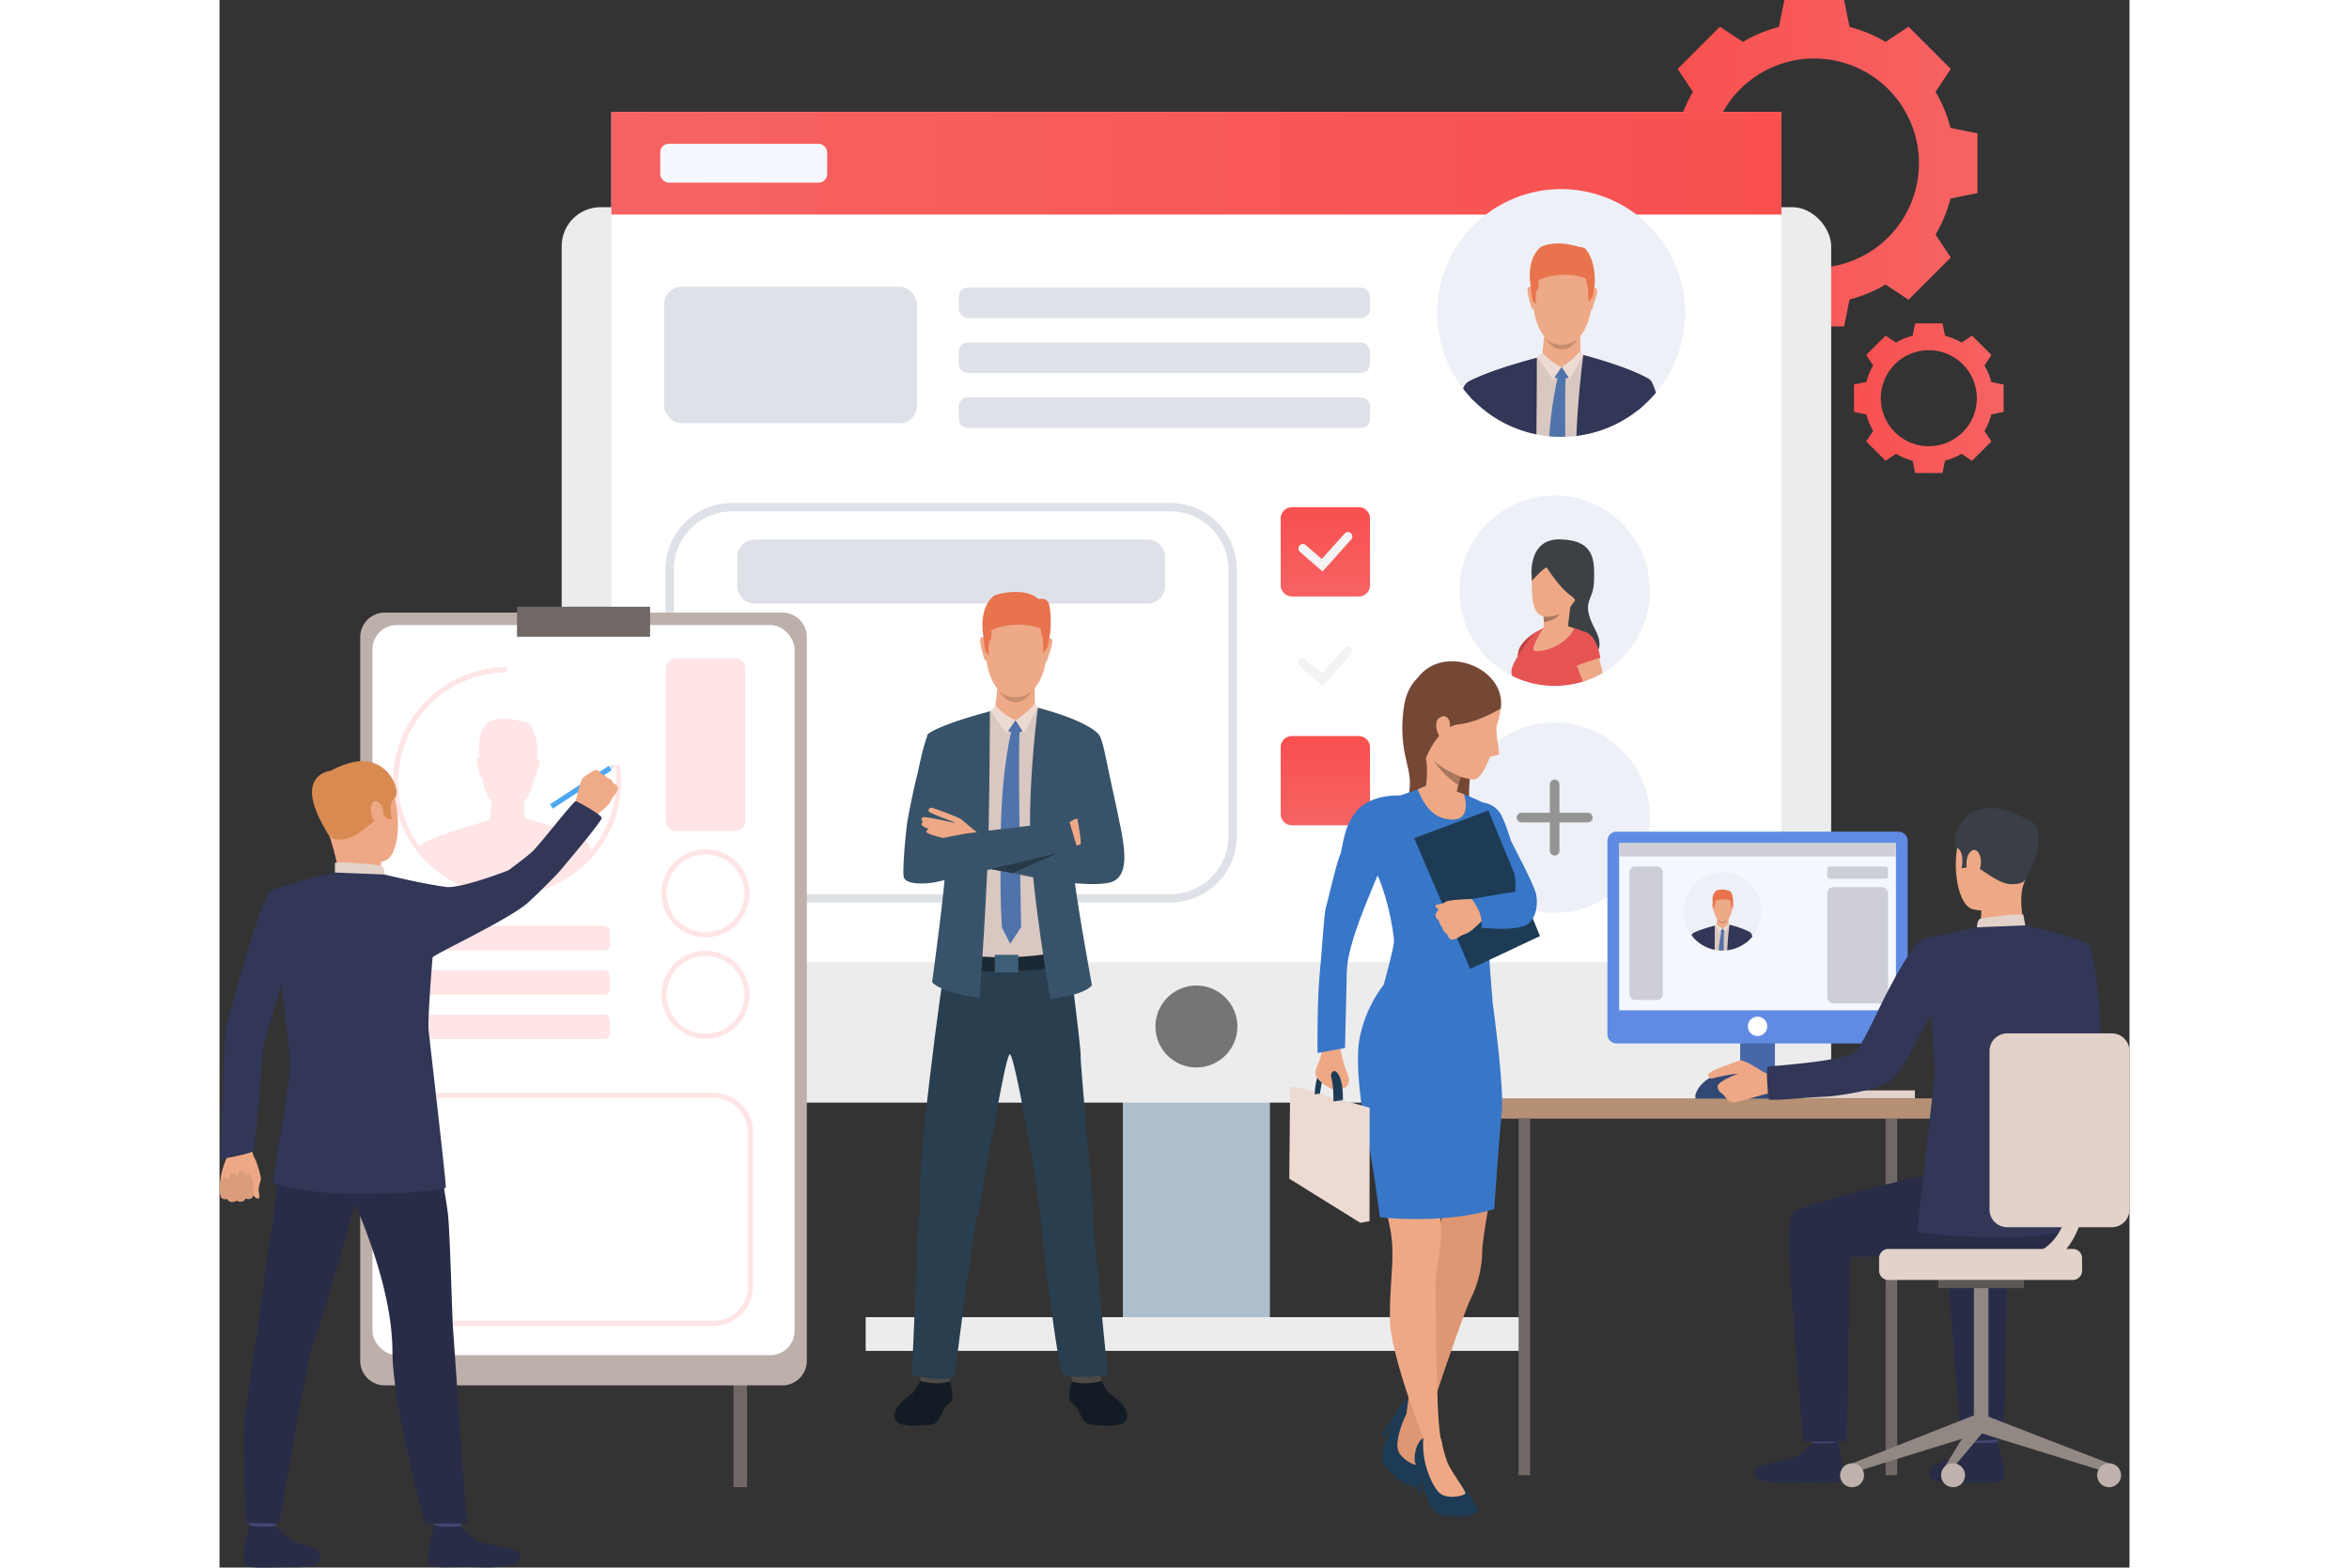 <svg height="200.577" viewBox="0 0 747.534 613.577" width="300.534" xmlns="http://www.w3.org/2000/svg" xmlns:xlink="http://www.w3.org/1999/xlink"><rect x="0" y="0" width="747.534" height="613.577" fill="#333333" stroke="none"/><linearGradient id="a" gradientUnits="objectBoundingBox" x2="1" y1=".5" y2=".5"><stop offset="0" stop-color="#f94f4f"/><stop offset="1" stop-color="#f66363"/></linearGradient><linearGradient id="b" x1=".5" x2=".5" xlink:href="#a" y1="0" y2="1"/><path d="m533.333 77.118a54.69 54.69 0 0 0 -5.857-14.118l5.963-8.967-8.271-8.271-8.268-8.27-8.965 5.961a54.735 54.735 0 0 0 -14.122-5.853l-2.124-10.547h-23.389l-2.126 10.547a54.688 54.688 0 0 0 -14.118 5.855l-8.967-5.961-8.272 8.271-8.271 8.271 5.964 8.964a54.686 54.686 0 0 0 -5.855 14.118l-10.549 2.122v23.394l10.549 2.122a54.721 54.721 0 0 0 5.855 14.119l-5.963 8.965 8.271 8.271 8.272 8.271 8.967-5.961a54.749 54.749 0 0 0 14.118 5.857l2.122 10.546h23.392l2.124-10.546a54.8 54.8 0 0 0 14.118-5.857l8.965 5.961 8.272-8.271 8.271-8.271-5.963-8.965a54.725 54.725 0 0 0 5.857-14.119l10.546-2.122v-23.394zm-53.339 54.805a40.985 40.985 0 1 1 40.984-40.986 40.986 40.986 0 0 1 -40.984 40.986z" fill="url(#a)" transform="translate(144.155 -27.051)"/><path d="m517.8 126.407a25.062 25.062 0 0 0 -2.686-6.473l2.734-4.111-3.792-3.792-3.791-3.791-4.11 2.734a25.133 25.133 0 0 0 -6.471-2.686l-.974-4.835h-10.728l-.974 4.835a25.112 25.112 0 0 0 -6.471 2.686l-4.111-2.734-3.792 3.791-3.791 3.792 2.734 4.111a25.06 25.06 0 0 0 -2.684 6.473l-4.836.973v10.72l4.836.974a25.048 25.048 0 0 0 2.684 6.471l-2.734 4.111 3.791 3.791 3.792 3.792 4.111-2.732a25.109 25.109 0 0 0 6.471 2.684l.974 4.835h10.724l.974-4.835a25.13 25.13 0 0 0 6.471-2.684l4.11 2.732 3.791-3.792 3.792-3.791-2.734-4.111a25.051 25.051 0 0 0 2.686-6.471l4.834-.974v-10.72zm-24.454 25.124a18.789 18.789 0 1 1 18.79-18.79 18.788 18.788 0 0 1 -18.793 18.79z" fill="url(#a)" transform="translate(175.648 23.13)"/><path d="m0 0h57.54v174.77h-57.54z" fill="#aebecc" transform="matrix(-1 0 0 -1 411.116 522.178)"/><rect fill="#ececec" height="350.507" rx="15.253" transform="matrix(-1 0 0 -1 630.774 431.595)" width="496.856"/><path d="m0 0h457.939v332.886h-457.939z" fill="#fff" transform="matrix(-1 0 0 -1 611.314 376.669)"/><path d="m0 0h457.939v40.207h-457.939z" fill="url(#a)" transform="matrix(-1 0 0 -1 611.314 83.99)"/><path d="m299.048 275.921a16.026 16.026 0 1 0 16.026-16.021 16.026 16.026 0 0 0 -16.026 16.021z" fill="#757575" transform="translate(67.271 125.88)"/><g fill="#dfe1e8"><rect height="11.914" rx="3.502" transform="matrix(-1 0 0 -1 450.279 124.5)" width="160.944"/><rect height="11.915" rx="3.502" transform="matrix(-1 0 0 -1 450.279 145.988)" width="160.944"/><path d="m3.5 0h153.94a3.5 3.5 0 0 1 3.5 3.5v4.912a3.5 3.5 0 0 1 -3.5 3.5h-153.94a3.5 3.5 0 0 1 -3.5-3.5v-4.912a3.5 3.5 0 0 1 3.5-3.5z" transform="matrix(-1 0 0 -1 450.279 167.476)"/><path d="m380.935 302.237h-171.659a25.989 25.989 0 0 1 -25.959-25.96v-104.418a25.99 25.99 0 0 1 25.959-25.959h171.659a25.989 25.989 0 0 1 25.959 25.959v104.418a25.988 25.988 0 0 1 -25.959 25.96zm-171.659-153.083a22.731 22.731 0 0 0 -22.7 22.7v104.423a22.732 22.732 0 0 0 22.7 22.706h171.659a22.732 22.732 0 0 0 22.7-22.706v-104.418a22.731 22.731 0 0 0 -22.7-22.7z" transform="translate(-8.74 51.009)"/><path d="m6.92 0h153.592a6.92 6.92 0 0 1 6.92 6.92v11.27a6.92 6.92 0 0 1 -6.92 6.92h-153.593a6.919 6.919 0 0 1 -6.919-6.919v-11.271a6.92 6.92 0 0 1 6.92-6.92z" transform="matrix(-1 0 0 -1 370.081 236.262)"/></g><path d="m252.914 515.579h258.863v13.193h-258.863z" fill="#ececec"/><path d="m445.38 181.38a37.271 37.271 0 0 1 -25.518 35.371c-.224.076-.449.149-.674.217a37.267 37.267 0 1 1 26.192-35.588z" fill="#eef0f7" transform="translate(114.435 49.838)"/><path d="m388.05 170.641s-2.547-16.464 11.091-16.16 13.453 8.445 13.211 16.527-5.468 7.472.424 18.712-5.1 11.24-5.1 11.24l-8.533-11.725z" fill="#3c4145" transform="translate(125.604 56.642)"/><path d="m397.585 155.509s-9.235 1.458-9.6 14.58 2.488 15.919 10.57 13.185 10.632-16.465 10.816-18.591.67-10.754-11.786-9.174z" fill="#eea886" transform="translate(125.667 57.194)"/><path d="m416.971 188.162c.025 3.932-2.076 6.561-5.174 8.241-.224.076-.449.149-.674.217a37.4 37.4 0 0 1 -27.632-2.2c-1.123-2.24.5-5.421 3.807-10.3 2.27-3.357 4.495-6.783 8.3-8.448 5.618-.895 11.563-.948 15.751 1.418 3.34 1.884 5.564 5.31 5.622 11.072z" fill="#e55353" transform="translate(122.501 70.186)"/><path d="m388.424 183.276-4.246 6.692c.01-.036.292-1.049.77-3.985.093-.557.19-1.183.295-1.884a4.99 4.99 0 0 1 .134-.618c1.817-4.19 7.485-7.307 7.691-7.411z" fill="#e55353" transform="translate(123.185 70.825)"/><path d="m409.661 192.448a37.041 37.041 0 0 1 -7.065 3.2c-.224.076-.449.149-.674.217-.941-2.431-1.76-4.535-1.937-5.078-.051-.159-.172-.454-.338-.853-.765-1.861-2.48-6-2.5-9.235-.012-2.088.678-3.8 2.777-4.284a5.5 5.5 0 0 1 2.228-.085c2.344.426 3.713 2.532 4.477 4.4.013.031.025.063.036.093a14.46 14.46 0 0 1 .835 2.977s.038.147.1.411c.133.52.384 1.509.712 2.8.376 1.489.846 3.381 1.349 5.437z" fill="#eea886" transform="translate(131.701 70.943)"/><path d="m402.2 168.7c-.8 1.511-1.647 10.893-1.647 10.893s-11.294 4.27-10.138 1.856a9.269 9.269 0 0 0 .689-3.744 18.093 18.093 0 0 0 -.126-2.28c-.03-.247-.053-.389-.053-.389s12.075-7.848 11.275-6.336z" fill="#eea886" transform="translate(127.224 65.858)"/><path d="m393.807 165.014s4.738 7.716 9.053 10.754 2.126 5.467 2.126 5.467 11.255-23.7.555-25.336-17.262-1.763-17.565 14.277c-.001.001 4.858-5.284 5.831-5.162z" fill="#3c4145" transform="translate(125.679 57.107)"/><path d="m397.158 172.1c-1.733 2.556-6.314 3.246-6.314 3.246a18.106 18.106 0 0 0 -.126-2.28c2.942.567 6.44-.966 6.44-.966z" fill="#a77860" transform="translate(127.48 68.217)"/><path d="m385.092 183.45a9.6 9.6 0 0 0 -.447 2.551l1.665-2.51s2.971-4.26 3.99-5.368a15.573 15.573 0 0 1 2.492-2.079s-5.924 2.81-7.7 7.406z" fill="#bd4444" transform="translate(123.49 70.808)"/><path d="m399.5 189.7s7.248-2.843 9.394-3.009c0 0-1.458-11.641-8.579-10.406s-.815 13.415-.815 13.415z" fill="#e55353" transform="translate(131.557 70.907)"/><path d="m392.2 175.954s-5.322 8.183-3.521 8.9 11.554-.954 15.7-8.726c.004-.002-6.196-3.181-12.179-.174z" fill="#eea886" transform="translate(125.898 69.899)"/><path d="m462.584 120.214a48.484 48.484 0 1 1 -48.484-48.485 48.484 48.484 0 0 1 48.484 48.485z" fill="#eef0f7" transform="translate(110.994 2.293)"/><path d="m438.981 121.612-3.575 12.83a48.224 48.224 0 0 1 -22.05 8.537c-1.435.177-2.891.288-4.361.336-.53.018-1.06.025-1.592.025q-2.353 0-4.651-.219a48.339 48.339 0 0 1 -24.864-9.795c-.686-4.243-1.422-8.938-2.069-13.329 3.564-1.327 14.9-5.184 22.064-7.6.1-.035.2-.066.3-.1.157-.055.313-.108.467-.157l1.213-.411c.393-.133.765-.257 1.113-.378 1.468-.492 2.5-.84 2.87-.964l.147-.05h.083l9.626.721 1.614.119.5.038.22.055c.578.147 2.267.59 4.5 1.272h.01c5.704 1.747 14.954 5.058 18.435 9.07z" fill="#d9c7c1" transform="translate(117.695 27.648)"/><path d="m401.953 86.514s11.545 1.948 9.585 20.019-12.146 16.479-12.827 16.452-10.249.219-10.754-21.878c-.001 0-.148-16.336 13.996-14.593z" fill="#eea987" transform="translate(125.666 11.919)"/><path d="m405.467 106.142s-.4 7.437.3 9.056-9.268 6.741-15.465.906c0 0 1.253-8.128.863-11s14.302 1.038 14.302 1.038z" fill="#eea987" transform="translate(127.21 23.523)"/><path d="m402.63 95.694s1.281-1.339 1.731.035-2.046 7.466-1.89 7.742c0 0-.237.529-.538.232s.697-8.009.697-8.009z" fill="#eea987" transform="translate(134.808 17.649)"/><path d="m388.756 95.417s-1.224-1.39-1.73-.035 1.34 7.436 1.569 7.812c0 0 .4.625.711.341s-.55-8.118-.55-8.118z" fill="#eea987" transform="translate(124.998 17.439)"/><path d="m412.832 101.082c-.4 2.472-.774 4.311-.774 4.311l-1.68 2.194a44.242 44.242 0 0 0 -.157-5.613c-.1-.288-.212-.8-.328-1.355-.194-.913-.391-1.945-.527-2.288-.215-.55-9.893-3.375-18.511.591 0 0 .073.747.068 1.581 0 .968-.111 2.051-.553 2.215-.827.3-.482 5.678-.482 5.678l-1.344-1.551s-.388-2.808-.77-6.036l-.005-.023c-.085-.752-.174-1.526-.258-2.295-.192-3.246.129-9.141 4.356-12.6 2.853-1.221 7.408-2.258 15 .065a5.24 5.24 0 0 1 2.228.587c4.726 5.2 3.737 14.539 3.737 14.539z" fill="#e8734d" transform="translate(125.346 10.725)"/><path d="m391.306 107.017s1.842 2.558 6.124 2.462 6.138-2.328 6.138-2.328-2.028 4.238-6.16 4.192-6.102-4.326-6.102-4.326z" fill="#c78d71" transform="translate(127.866 25.47)"/><path d="m389.6 112.289s3.093 5.385 8.963 5.893c3.723.321 6.945-4.4 8.456-6.715a22.547 22.547 0 0 0 -17.419.822z" fill="#eea987" transform="translate(126.744 27.495)"/><path d="m402.393 109.9a32.026 32.026 0 0 1 -7.386 6.4l3.125 4.818 5.332-9.515z" fill="#eddad3" transform="translate(130.297 27.362)"/><path d="m391.192 110.332a21.468 21.468 0 0 0 7.553 5.679l-3.433 4.962-6-8.68z" fill="#eddad3" transform="translate(126.559 27.648)"/><path d="m396.1 113.76 2.679 4.077a5.581 5.581 0 0 1 -5.429-.1z" fill="#5073ab" transform="translate(129.207 29.899)"/><path d="m427.2 120.465c-.461 1.657-1.151 4.067-2.972 10.688-.555.48-1.123.953-1.7 1.4-.651.515-1.319 1.012-2 1.5a48.224 48.224 0 0 1 -22.05 8.537c.717-16.783 2.711-31.666 2.711-31.666q2.358.619 4.472 1.229h.01c12.3 3.531 18.543 6.631 20.67 7.805.017.008.032.018.046.026.552.316.813.481.813.481z" fill="#323657" transform="translate(132.575 28.037)"/><path d="m399.752 141.558a48.486 48.486 0 0 1 -24.715-13.358c-.3-.3-.591-.6-.88-.913-.85-3.6-1.415-5.956-1.45-6.109v-.008s6-3.942 27.221-9.6v.012c-.001.485.011 14.099-.176 29.976z" fill="#323657" transform="translate(115.65 28.461)"/><path d="m398.467 117.077c-.2 4.42-.217 13-.149 22.781-.53.018-1.06.025-1.592.025q-2.353 0-4.651-.219a149.062 149.062 0 0 1 3.221-22.6c.235-.977.378-1.465.378-1.465l2.846.469c-.02.308-.038.644-.053 1.009z" fill="#5073ab" transform="translate(128.371 31.107)"/><path d="m420.11 121.879a48.877 48.877 0 0 1 -5.418 5.492c-.555.48-1.123.953-1.7 1.4l4.676-12.093c1.132.966 2.054 4.255 2.442 5.201z" fill="#323657" transform="translate(142.108 31.819)"/><path d="m375.682 124.4c-.3-.3-.591-.6-.88-.913a47.244 47.244 0 0 1 -3.078-3.6 5.607 5.607 0 0 1 1.627-2.515v.008z" fill="#323657" transform="translate(115.005 32.268)"/><rect fill="#f5f7ff" height="15.193" rx="3.296" width="65.314" x="172.503" y="56.29"/><circle cx="37.26" cy="37.26" fill="#eef0f7" r="37.26" transform="matrix(1 -.013 .013 1 484.806 283.247)"/><path d="m394.091 240.95a1.879 1.879 0 0 1 -1.877-1.877v-25.959a1.876 1.876 0 1 1 3.753 0v25.959a1.876 1.876 0 0 1 -1.876 1.877z" fill="#949494" transform="translate(128.462 93.921)"/><path d="m412.216 222.824h-25.959a1.877 1.877 0 0 1 0-3.754h25.959a1.877 1.877 0 0 1 0 3.754z" fill="#949494" transform="translate(123.317 99.067)"/><path d="m4.414 0h26.119a4.413 4.413 0 0 1 4.413 4.413v26.121a4.413 4.413 0 0 1 -4.413 4.413h-26.119a4.414 4.414 0 0 1 -4.414-4.414v-26.119a4.414 4.414 0 0 1 4.414-4.414z" fill="url(#b)" transform="translate(415.332 198.536)"/><path d="m342.248 168.178-8.834-7.7a1.74 1.74 0 1 1 2.288-2.623l6.246 5.446 8.909-9.937a1.741 1.741 0 1 1 2.591 2.324z" fill="#f3f3f3" transform="translate(89.451 55.529)"/><path d="m4.414 0h26.12a4.413 4.413 0 0 1 4.413 4.413v26.12a4.414 4.414 0 0 1 -4.414 4.414h-26.119a4.414 4.414 0 0 1 -4.414-4.414v-26.119a4.414 4.414 0 0 1 4.414-4.414z" fill="url(#b)" transform="translate(415.332 243.319)"/><path d="m342.248 195.208-8.834-7.7a1.74 1.74 0 1 1 2.288-2.623l6.246 5.446 8.909-9.937a1.741 1.741 0 1 1 2.591 2.324z" fill="#f3f3f3" transform="translate(89.451 73.282)"/><path d="m4.414 0h26.119a4.413 4.413 0 0 1 4.413 4.413v26.12a4.414 4.414 0 0 1 -4.414 4.414h-26.118a4.414 4.414 0 0 1 -4.414-4.415v-26.118a4.414 4.414 0 0 1 4.414-4.414z" fill="url(#b)" transform="translate(415.332 288.103)"/><path d="m247.939 352.714a26.868 26.868 0 0 1 -3.275 5.578c-1.5 1.584-7.237 4.414-7.268 9.117-.033 5.1 9.672 3.685 13.468 3.5s4.084-2.909 5.681-5.8 3.211-2.4 3.509-4.727-1.223-7.542-1.223-7.542z" fill="#131c24" transform="translate(26.778 186.844)"/><path d="m243.769 352.093-.278 2.417s5.971 2 11.614.21l-.315-3.305z" fill="#4f4946" transform="translate(30.782 185.991)"/><path d="m290.819 352.714a26.834 26.834 0 0 0 3.274 5.578c1.5 1.584 7.238 4.414 7.268 9.117.035 5.1-9.672 3.685-13.468 3.5s-4.084-2.909-5.68-5.8-3.211-2.4-3.511-4.727 1.224-7.542 1.224-7.542z" fill="#131c24" transform="translate(53.883 186.844)"/><path d="m290.594 352.093.278 2.417s-5.971 2-11.614.21l.313-3.305z" fill="#4f4946" transform="translate(54.274 185.991)"/><path d="m312.238 351.693c0 6.288 5.872 63.689 5.872 63.689-.674 2.1-15.083 1.839-17.33.794s-8.781-57.935-9.2-64.274-9.8-61.475-11.767-61.265-11.309 59.293-12.885 64.115-8.71 61.971-8.71 61.971c-4.944 2.722-16.7-.686-16.7-.686s2.465-58.676 2.747-60.448c.418-2.623-.02-9.687 1.123-25.371 1.024-14.028 4.72-44.571 7.063-61.111.085-.588.164-1.153.242-1.695.459-3.219.8-5.585.968-6.718.071-.49.111-.752.111-.752.631-.27 1.292-.522 1.98-.751 16.462-5.515 47.8-5.164 47.8-5.164s.432 5.631.467 5.906c.041.331.108.853.192 1.528.184 1.458.457 3.63.77 6.152 0 .017 0 .035.005.053l.03.23c1.107 8.972 2.672 22.1 2.525 23.47-.223 2.096 4.697 54.04 4.697 60.327z" fill="#293e4f" transform="translate(29.489 122.024)"/><path d="m311.452 205.375-8.087 29.016c-.278.941-.608 2.1-.959 3.444l-.015.051a.234.234 0 0 0 -.01.036 114.129 114.129 0 0 0 -3.517 21.815c-.336 5.971.77 29.976.77 29.976s-12.237 4.568-30.55 3.41c0 0-19.7-.461-18.091-12.537 4.248-31.965.093-45.144-.464-48.354 0 0-2.328-14.727-4.241-27.735 5.544-2.064 28.875-10.822 28.875-10.822l12.265.918s18.64 4.59 24.024 10.782z" fill="#d9c7c1" transform="translate(32.62 82.388)"/><path d="m273.187 168.973s11.97 2.02 9.941 20.763-12.6 17.09-13.307 17.063-10.628.225-11.152-22.691c-.001-.001-.153-16.945 14.518-15.135z" fill="#eea987" transform="translate(40.75 66.075)"/><path d="m276.83 189.329s-.413 7.716.316 9.394-9.614 6.99-16.041.939c0 0 1.3-8.431.9-11.409s14.825 1.076 14.825 1.076z" fill="#eea987" transform="translate(42.351 78.109)"/><path d="m273.887 178.493s1.329-1.388 1.794.036-2.121 7.744-1.96 8.031c0 0-.245.548-.557.242s.723-8.309.723-8.309z" fill="#eea987" transform="translate(50.233 72.018)"/><path d="m259.5 178.206s-1.271-1.441-1.794-.036 1.39 7.714 1.629 8.1c0 0 .411.648.737.353s-.572-8.417-.572-8.417z" fill="#eea987" transform="translate(40.058 71.8)"/><path d="m284.468 184.115c-.413 2.565-.8 4.47-.8 4.47l-1.743 2.276a46.136 46.136 0 0 0 -.164-5.822c-.1-.3-.22-.83-.341-1.4-.2-.948-.4-2.018-.545-2.376-.225-.568-10.261-3.5-19.2.616 0 0 .076.774.07 1.637 0 1-.113 2.129-.573 2.3-.857.312-.5 5.888-.5 5.888l-1.393-1.609s-.4-2.913-.8-6.259v-.023c-.089-.782-.182-1.586-.27-2.381-.2-3.367.134-9.48 4.518-13.072 2.959-1.266 11.043-2.542 15.557.068a34.5 34.5 0 0 1 2.923 1.99c4.899 5.392 3.261 13.697 3.261 13.697z" fill="#e8734d" transform="translate(40.417 64.804)"/><path d="m262.143 190.237s1.91 2.654 6.35 2.553 6.365-2.414 6.365-2.414-2.1 4.4-6.387 4.349-6.328-4.488-6.328-4.488z" fill="#c78d71" transform="translate(43.032 80.13)"/><path d="m260.369 195.707s3.209 5.585 9.3 6.112c3.862.333 7.174-4.573 8.743-6.975a23.341 23.341 0 0 0 -18.043.863z" fill="#eea987" transform="translate(41.867 82.228)"/><path d="m273.641 193.225a33.218 33.218 0 0 1 -7.661 6.637l3.242 5 5.529-9.9z" fill="#eddad3" transform="translate(45.553 82.092)"/><path d="m262.01 193.676a22.267 22.267 0 0 0 7.832 5.89l-3.559 5.146-6.183-8.788z" fill="#eddad3" transform="translate(41.691 82.388)"/><path d="m267.11 197.231 2.779 4.228a5.781 5.781 0 0 1 -5.63-.1z" fill="#5073ab" transform="translate(44.422 84.723)"/><path d="m248.724 257.323s15.021 5.542 48.993.323l-.452-6.152s-19.691 5.809-47.941.833z" fill="#1a2833" transform="translate(34.219 120.363)"/><path d="m272.493 194.269s-3.512 26.275-3.03 48.909 7.832 65.074 7.832 65.074 13.1-1.284 16.353-5.378c0 0-7.517-40.847-7.3-46.9s9.634-51.581 9.634-51.581-3.682-4.912-23.489-10.124z" fill="#385369" transform="translate(47.81 82.778)"/><path d="m269.578 195.1s-.033 24.9-.514 47.535-3.464 64.765-3.464 64.765-15.368-2.189-18.621-6.283c0 0 5.418-39.634 5.2-45.688s-6.949-51.135-6.949-51.135 2.335-3.323 24.348-9.194z" fill="#385369" transform="translate(31.928 83.322)"/><path d="m303.429 373.75h9.23v6.862h-9.23z" fill="#3e5e78"/><path d="m267 199.138s-4.122 14.07-4.483 42.013.507 35.957.507 35.957l3.217 6.369 4.289-6.645s-1.375-64.3-.578-77.205z" fill="#5073ab" transform="translate(43.224 85.976)"/><path d="m275.58 225.1s6.1-3.068 6.947-3.61 11.038-2.049 12.322-2.008 1.34 1.064.978 1.428-10.549 2.036-10.724 2.28.862.154.862.154 10.98-.169 11.745.567-.113 1.432-.557 1.615c0 0 1 1.148-.156 1.62a17.08 17.08 0 0 1 -2.717.775s1.451.747.5 1.413-12.588 4.27-12.588 4.27-4.331-8.269-6.612-8.504z" fill="#eea886" transform="translate(51.858 99.338)"/><path d="m308.642 260.744c-7.929 1.894-26.257-1.18-33.24-2.719-1.481-.326-3.151-.668-4.871-1.006-2.856-.56-5.837-1.108-8.258-1.538-2.981-.534-5.11-.89-5.11-.89s38.466-8.642 39.886-8.642-3.551-22.486-3.551-22.486-4.954-18.833-2.382-26.234c0 0 9.76 2.959 12.918 5.216 1.763 1.258 3.058 9.426 4.258 14.981 1.523 7.038 5.058 23.069 5.459 26.452.364 3.085 2.822 14.974-5.109 16.866z" fill="#385369" transform="translate(39.759 84.723)"/><path d="m261.387 197.286s-11.815 4.036-12.381 5.57c-2.389 6.491-3.5 13.586-4.273 16.429-.943 3.474-3.08 13.866-3.632 17.254-.7 4.321-2.048 19.628-1.46 21.989.739 2.981 7.764 2.764 11.553 2.174s56.414-13.4 56.414-13.4-3-9.79-3.153-10.657c0 0-40.568 4.637-45.736 5.739a33.964 33.964 0 0 0 -3.59.87s8.947-36.72 6.258-45.968z" fill="#385369" transform="translate(28.158 84.759)"/><path d="m265.568 227.573s-5.3-4.311-6.006-5.022-10.338-4.377-11.6-4.614a1.063 1.063 0 0 0 -1.383 1.272c.167.881 9.982 4.17 10.1 4.447s-.873-.035-.873-.035-10.686-2.53-11.594-1.977-.2 1.42.2 1.7c0 0-1.223.908-.2 1.617a17.109 17.109 0 0 0 2.485 1.34s-1.577.419-.789 1.274 6.412 2.142 6.412 2.142 10.969-2.409 13.248-2.144z" fill="#eea886" transform="translate(30.966 98.299)"/><path d="m286.349 228.593-17.849 7.828c-2.856-.56-5.837-1.108-8.258-1.538z" fill="#263947" transform="translate(41.785 105.322)"/><path d="m270.809 169.054s2.969-1.5 4.574.464 1.779 12.63-.181 16.724.312-14.542-4.393-17.188z" fill="#e8734d" transform="translate(48.724 65.858)"/><path d="m201.152 340.661h5.312v241.47h-5.312z" fill="#706865"/><path d="m9.624 0h155.552a9.624 9.624 0 0 1 9.624 9.624v283.246a9.624 9.624 0 0 1 -9.624 9.624h-155.551a9.625 9.625 0 0 1 -9.625-9.625v-283.245a9.624 9.624 0 0 1 9.624-9.624z" fill="#bdafaa" transform="translate(55.077 239.781)"/><rect fill="#fff" height="285.803" rx="9.509" width="165.207" x="59.874" y="244.653"/><path d="m116.433 237.488h52.088v11.763h-52.088z" fill="#706865"/><path d="m242.683 376.506h-105.745a15.552 15.552 0 0 1 -15.538-15.534v-60.2a15.553 15.553 0 0 1 15.536-15.536h105.747a15.553 15.553 0 0 1 15.536 15.536v60.2a15.552 15.552 0 0 1 -15.536 15.534zm-105.745-89.267a13.551 13.551 0 0 0 -13.538 13.535v60.2a13.549 13.549 0 0 0 13.538 13.526h105.745a13.549 13.549 0 0 0 13.534-13.533v-60.2a13.551 13.551 0 0 0 -13.534-13.534z" fill="#ffe5e5" transform="translate(-49.406 142.526)"/><path d="m137.348 252.442a.042.042 0 0 0 -.025 0c.103.043.118.048.025 0z" fill="#323657" transform="translate(-38.949 120.984)"/><path d="m199.6 262.179a17.233 17.233 0 1 1 17.232-17.234 17.253 17.253 0 0 1 -17.232 17.234zm0-32.465a15.231 15.231 0 1 0 15.229 15.231 15.247 15.247 0 0 0 -15.229-15.231z" fill="#ffe5e5" transform="translate(-9.366 104.743)"/><path d="m199.6 286.146a17.233 17.233 0 1 1 17.232-17.232 17.254 17.254 0 0 1 -17.232 17.232zm0-32.463a15.23 15.23 0 1 0 15.229 15.231 15.247 15.247 0 0 0 -15.229-15.231z" fill="#ffe5e5" transform="translate(-9.366 120.485)"/><path d="m163.584 273.97c-1.422 0-2.861-.07-4.279-.2a44.618 44.618 0 0 1 -27.4-12.986c-.29-.292-.563-.577-.815-.843-.987-1.045-1.942-2.162-2.831-3.312a44.21 44.21 0 0 1 -9.315-27.294 44.691 44.691 0 0 1 44.641-44.641v2a42.686 42.686 0 0 0 -42.639 42.638 42.211 42.211 0 0 0 8.9 26.066 41.346 41.346 0 0 0 2.707 3.166c.24.26.5.53.775.807a42.476 42.476 0 0 0 26.169 12.4c1.355.128 2.732.194 4.091.194.5 0 .953-.008 1.4-.022 1.294-.043 2.585-.141 3.837-.3a42.584 42.584 0 0 0 19.391-7.5c.6-.431 1.195-.875 1.755-1.317.487-.383.991-.8 1.5-1.236a43.289 43.289 0 0 0 4.765-4.83 42.685 42.685 0 0 0 9.99-27.43 43.251 43.251 0 0 0 -.456-6.256l1.982-.292a45.405 45.405 0 0 1 .477 6.548 44.685 44.685 0 0 1 -10.461 28.717 45.227 45.227 0 0 1 -4.989 5.058c-.53.457-1.06.893-1.569 1.292-.585.461-1.2.925-1.834 1.375a44.608 44.608 0 0 1 -20.306 7.862c-1.311.164-2.663.267-4.016.311-.473.017-.954.025-1.47.025z" fill="#ffe5e5" transform="translate(-51.021 76.486)"/><path d="m190.719 244.98a3.738 3.738 0 0 0 -.436-.485.735.735 0 0 0 -.229-.186.384.384 0 0 0 -.04-.025c-8.322-4.6-23.338-8.354-23.338-8.354-.436-1-.4-4.475-.338-6.551 1.557-1.808 2.969-4.636 3.759-9.048.254.187.446-.242.446-.242-.139-.247 2.106-5.731 1.7-6.967a.649.649 0 0 0 -1.059-.418q.082-.472.166-1s.89-8.4-3.365-13.089a4.709 4.709 0 0 0 -2.006-.527c-6.833-2.093-10.932-1.16-13.5-.06-3.8 3.116-4.094 8.421-3.92 11.344.076.691.156 1.388.234 2.064v.022c.031.267.063.53.094.789a.648.648 0 0 0 -1.079.369c-.456 1.219 1.206 6.693 1.413 7.031 0 0 .358.562.639.307.785 4.81 2.2 7.77 3.69 9.6-.151 2.7-.633 6.074-.765 6.967-3.489 1.1-20.985 5.756-26.278 9.233a5.026 5.026 0 0 0 -1.465 2.263 41.974 41.974 0 0 0 2.77 3.242c.258.277.525.552.794.823a43.5 43.5 0 0 0 26.784 12.694c1.375.131 2.774.2 4.185.2.48 0 .958-.007 1.432-.025q1.988-.062 3.927-.3a43.4 43.4 0 0 0 19.848-7.683c.61-.436 1.208-.883 1.8-1.349.52-.408 1.032-.83 1.531-1.262a44.052 44.052 0 0 0 4.878-4.944 21.332 21.332 0 0 0 -2.272-4.433z" fill="#ffe5e5" transform="translate(-47.014 84.472)"/><path d="m0 0h51.707v3.068h-51.707z" fill="#e2d2ca" transform="matrix(-1 0 0 -1 663.549 429.874)"/><path d="m652.089 437.862h4.53v139.593h-4.53z" fill="#706865"/><path d="m0 0h35.941v4.385h-35.941z" fill="#ccbdb7" transform="matrix(-1 0 0 -1 619.933 430.319)"/><path d="m0 0h13.61v41.337h-13.61z" fill="#4667a8" transform="matrix(-1 0 0 -1 608.767 429.874)"/><path d="m0 0h199.141v7.936h-199.141z" fill="#b59074" transform="matrix(-1 0 0 -1 682.099 437.862)"/><path d="m521.436 262.834s2.177 30.543-3.791 34.2c-3.739 2.288-18.646 10.012-18.2 11.462s8.417 12.887 8.417 12.887 28.633-18.854 29.556-24.8c.9-5.805-1.408-44.722-5.343-46.515-2.949-1.344-4.5-.234-8.219 2.527-5.218 3.87-2.42 10.239-2.42 10.239z" fill="#323657" transform="translate(198.883 119.053)"/><path d="m482.217 266.041-2.525-.934s3.148-7.388 4.521-7.209a34.187 34.187 0 0 1 3.557.729z" fill="#ead8cf" transform="translate(185.918 124.567)"/><path d="m480.868 267.509c.321-.239 5.363-9.911 5.363-9.911l10.769 1.463-5.82 11.457z" fill="#da9b5b" transform="translate(186.69 124.372)"/><path d="m491.449 364.4s.891 6.181 1 7.109 9.9-.547 9.9-.547l.794-7.359s-10.47-.074-11.694.797z" fill="#424773" transform="translate(193.64 193.995)"/><path d="m498.728 368.066a26.456 26.456 0 0 1 -6.1 5.348c-3 1.624-7.717 2.265-9.492 3.947-1.281 1.211-4.666 6.435 7.8 6.327s18.473.737 19.809-1.264-1.932-14.775-1.932-14.775-2.956 1.061-10.085.417z" fill="#292c47" transform="translate(187.258 196.652)"/><path d="m453.578 364.436s.89 6.18 1 7.108 9.9-.547 9.9-.547l.794-7.356s-10.472-.077-11.694.795z" fill="#424773" transform="translate(168.766 194.019)"/><path d="m463.14 368.1a26.42 26.42 0 0 1 -6.105 5.345c-3 1.625-14.045 2.957-15.819 4.637-1.281 1.213-3.411 6.1 14.126 5.638 12.461-.323 18.473.739 19.81-1.263s-1.934-14.779-1.934-14.779-2.78 1.14-10.078.422z" fill="#292c47" transform="translate(160.102 196.675)"/><path d="m551.031 299.649s-35.608 6.026-43.648 7.29-51.646 12.111-57.1 15.417c-4.341 2.633 2.276 65.839 3.822 89.954h17.174l1.246-72.337c20.609.517 35.315-4.821 50.324-2.542s27.519 5.519 37.056-7.272c.001 0 .356-27.715-8.874-30.51z" fill="#292c47" transform="translate(165.648 151.991)"/><path d="m491.441 409.314 16.737-1.034 1.632-71.362c8.87.222 11.912-.341 19.093-1.211l13.515-31.41c-11.844 2.368-49.789 11.937-54.848 15-4.341 2.639 2.33 65.903 3.871 90.017z" fill="#292c47" transform="translate(190.142 155.044)"/><path d="m508.842 219.342s-13.052-3.607-18.031 6.524-2.722 29.342 3.855 31.149 16.038-.273 18.768-6.581 4.909-15.266 4.256-21.068-5.381-8.635-8.848-10.024z" fill="#eea886" transform="translate(191.445 98.836)"/><path d="m494.416 244.133s.144 7.707-.706 9.349 18.175 1.231 18.175 1.231-3-9.253-1.3-17.138c1.684-7.803-16.169 6.558-16.169 6.558z" fill="#eea886" transform="translate(195.107 109.696)"/><path d="m515.434 246.032s-1.016 2.068-5.941 1.733-11.42-6.276-13.509-6.806-2.215-1.72-2.215-1.72l-1.105 1.968-2.142.325s1.455-5.955-1.716-8.052 1.428-18.982 17.484-14.909c0 0 12.255 2.245 12.419 9.089s-.898 14.747-3.275 18.372z" fill="#3a3f47" transform="translate(191.284 98.324)"/><path d="m493.1 248.145s.053-3.14 1.475-3.44 14.956-2.162 16.7-1.476l.749 4.144s-3.368 2.071-18.924.772z" fill="#e2d2ca" transform="translate(194.721 114.836)"/><path d="m490.8 231.329c.366-2.571 3.292-5.529 4.965-1.521s-1.13 9.843-3.009 9.53-2.456-4.518-1.956-8.009z" fill="#eea886" transform="translate(193.101 104.83)"/><path d="m458.91 268.522a.024.024 0 0 1 .022 0c-.097.04-.112.043-.022 0z" fill="#323657" transform="translate(172.229 131.545)"/><path d="m502.92 220.2s15.914-.747 2.778 24.095z" fill="#3a3f47" transform="translate(201.174 99.81)"/><path d="m544.622 380.289-1.185 3.332-50.021-15.5 2.4-6.744z" fill="#918783" transform="translate(194.931 192.534)"/><path d="m0 0h5.686v54.383h-5.686z" fill="#918783" transform="matrix(-1 0 0 -1 692.318 558.282)"/><path d="m0 0h33.532v3.204h-33.532z" fill="#5e5854" transform="matrix(-1 0 0 -1 706.24 504.215)"/><path d="m463.605 380.457 1.184 3.331 50.021-15.5-2.2-7.168z" fill="#918783" transform="translate(175.353 192.366)"/><path d="m484.877 383.431v3.869l15.963-19.01-2.2-7.168z" fill="#918783" transform="translate(189.323 192.366)"/><path d="m460.784 377.441a4.675 4.675 0 1 0 4.674-4.674 4.675 4.675 0 0 0 -4.674 4.674z" fill="#bfb2ac" transform="translate(173.499 200.015)"/><path d="m484.638 377.441a4.674 4.674 0 1 0 4.674-4.674 4.674 4.674 0 0 0 -4.674 4.674z" fill="#bfb2ac" transform="translate(189.166 200.015)"/><path d="m521.5 377.441a4.675 4.675 0 1 0 4.675-4.674 4.677 4.677 0 0 0 -4.675 4.674z" fill="#bfb2ac" transform="translate(213.377 200.015)"/><path d="m3.617 0h72.208a3.617 3.617 0 0 1 3.617 3.617v4.906a3.616 3.616 0 0 1 -3.616 3.616h-72.209a3.617 3.617 0 0 1 -3.617-3.617v-4.905a3.617 3.617 0 0 1 3.617-3.617z" fill="#e2d2ca" transform="matrix(-1 0 0 -1 728.976 501.012)"/><path d="m0 0h4.532v139.593h-4.532z" fill="#706865" transform="matrix(-1 0 0 -1 512.968 577.455)"/><path d="m3.607 0h110.311a3.607 3.607 0 0 1 3.607 3.607v75.693a3.607 3.607 0 0 1 -3.607 3.607h-110.31a3.608 3.608 0 0 1 -3.608-3.607v-75.693a3.607 3.607 0 0 1 3.607-3.607z" fill="#5f8be3" transform="matrix(-1 0 0 -1 660.726 408.449)"/><path d="m0 0h108.321v65.434h-108.321z" fill="#f5f7ff" transform="matrix(-1 0 0 -1 656.124 395.457)"/><path d="m0 0h108.321v5.206h-108.321z" fill="#cecfd6" transform="matrix(-1 0 0 -1 656.124 335.229)"/><rect fill="#cecfd6" height="52.281" rx="2.233" transform="matrix(-1 0 0 -1 564.867 391.428)" width="13.06"/><path d="m1.205 0h21.413a1.205 1.205 0 0 1 1.205 1.205v2.432a1.206 1.206 0 0 1 -1.206 1.206h-21.411a1.206 1.206 0 0 1 -1.206-1.206v-2.432a1.205 1.205 0 0 1 1.205-1.205z" fill="#cecfd6" transform="matrix(-1 0 0 -1 653.06 343.99)"/><path d="m2.491 0h18.842a2.49 2.49 0 0 1 2.49 2.49v40.547a2.491 2.491 0 0 1 -2.491 2.491h-18.842a2.49 2.49 0 0 1 -2.49-2.49v-40.547a2.491 2.491 0 0 1 2.491-2.491z" fill="#cecfd6" transform="matrix(-1 0 0 -1 653.06 392.763)"/><path d="m438.988 271.03a3.791 3.791 0 1 0 3.791-3.792 3.792 3.792 0 0 0 -3.791 3.792z" fill="#fff" transform="translate(159.183 130.703)"/><path d="m426.592 290.831v-1.476s2.074-9.177 16.745-9.177 14.374 10.653 14.374 10.653z" fill="#314875" transform="translate(151.042 139.202)"/><path d="m455.924 283.255s-3.186-.247-4.356-.953-8.151-5.4-9.795-4.651-12.562 4.1-12.181 5.7 1.39 1.443 2.16 1.16 8.7-1.948 9.4-1.668c0 0-7.789 2.843-7.82 4.916s1.63 2.58 2.368 3.362 1.627 2.734 3.635 2.881 11.8-3.257 13.818-3.415 5.748.126 6-.2-3.229-7.132-3.229-7.132z" fill="#eea886" transform="translate(153.006 137.489)"/><path d="m504.814 250.792c10.163-1.786 20.859-4.349 20.859-4.349l18.926-.772s17.372 3.824 24.212 6.914c.648.293.651 15.5 2.432 19.484l-5.671 11.964s-3.277 23.7-3.957 34.244c-.312 4.838.881 46.766.881 46.766s-1.7.84-14.616 2.263-45.191-.515-45.395-2.04 6.249-56.81 6.536-59.671c.439-4.394-1.269-24.7-1.269-24.7-2.434 3.269-8.638 18.031-15.1 25.057-3.806 4.13-22.642 6.664-26.192 6.781-7.729.26-21.827 1.8-22.239 1.045-.33-.451-1.229-12.514-.345-12.809.772-.257 26.954-1.766 33.661-5.323 2.454-1.3 9.79-17.3 9.79-17.3s11.88-25.036 17.487-27.554z" fill="#323657" transform="translate(162.142 116.538)"/><path d="m6.945 0h40.895a6.944 6.944 0 0 1 6.944 6.944v61.988a6.944 6.944 0 0 1 -6.944 6.944h-40.896a6.944 6.944 0 0 1 -6.944-6.944v-61.987a6.945 6.945 0 0 1 6.945-6.945z" fill="#e2d2ca" transform="matrix(-1 0 0 -1 747.534 480.371)"/><path d="m503.142 345.484c8.075 0 14.626-2.714 19.471-8.062 10.953-12.091 8.983-33.346 8.9-34.246a3.048 3.048 0 0 0 -6.066.6c.022.243 1.768 19.509-7.359 29.566-3.69 4.069-8.579 6.047-14.941 6.047a3.048 3.048 0 1 0 0 6.1z" fill="#e2d2ca" transform="translate(199.317 152.504)"/><path d="m454.357 248.453a15.3 15.3 0 1 1 -15.3-15.3 15.3 15.3 0 0 1 15.3 15.3z" fill="#eef0f7" transform="translate(149.179 108.316)"/><path d="m446.907 248.894-1.13 4.048a15.211 15.211 0 0 1 -6.957 2.694c-.454.056-.913.093-1.377.106-.167.007-.333.008-.5.008-.5 0-.986-.022-1.468-.07a15.681 15.681 0 0 1 -1.592-.235 15.22 15.22 0 0 1 -6.253-2.856c-.217-1.339-.449-2.818-.653-4.2 1.123-.418 4.7-1.635 6.962-2.4.03-.012.063-.022.093-.031.051-.018.1-.035.147-.05.133-.046.26-.089.384-.129l.351-.121c.462-.154.787-.265.9-.3l.046-.017h.025l3.037.229.51.036.159.012.07.018c.182.046.714.186 1.42.4 1.809.546 4.726 1.593 5.826 2.858z" fill="#d9c7c1" transform="translate(151.294 116.317)"/><path d="m435.223 237.817s3.642.616 3.024 6.317-3.834 5.2-4.049 5.192-3.234.068-3.391-6.906c-.001.001-.049-5.151 4.416-4.603z" fill="#eea987" transform="translate(153.809 111.354)"/><path d="m436.332 244.011a13.2 13.2 0 0 0 .095 2.858c.224.51-2.924 2.127-4.879.287a20.156 20.156 0 0 0 .273-3.471c-.121-.906 4.511.326 4.511.326z" fill="#eea987" transform="translate(154.296 115.016)"/><path d="m435.437 240.714s.4-.421.545.013-.646 2.354-.6 2.442c0 0-.073.167-.169.073a20.656 20.656 0 0 1 .224-2.528z" fill="#eea987" transform="translate(156.694 113.163)"/><path d="m431.059 240.628s-.386-.441-.547-.012a7.305 7.305 0 0 0 .5 2.464s.124.2.222.109a20.9 20.9 0 0 0 -.175-2.561z" fill="#eea987" transform="translate(153.597 113.095)"/><path d="m438.655 242.415c-.126.78-.243 1.36-.243 1.36l-.53.693a13.931 13.931 0 0 0 -.05-1.771c-.03-.093-.066-.254-.1-.427-.061-.288-.124-.613-.167-.724a7.8 7.8 0 0 0 -5.84.189s.022.234.022.5c0 .307-.036.648-.176.7-.26.1-.152 1.791-.152 1.791l-.424-.489s-.123-.885-.243-1.9v-.007c-.028-.239-.055-.482-.083-.724a4.77 4.77 0 0 1 1.375-3.98 6.58 6.58 0 0 1 4.733.022 1.632 1.632 0 0 1 .7.186c1.491 1.634 1.178 4.581 1.178 4.581z" fill="#e8734d" transform="translate(153.708 110.977)"/><path d="m431.862 244.287a2.331 2.331 0 0 0 1.933.779 2.64 2.64 0 0 0 1.937-.736 2.356 2.356 0 0 1 -1.943 1.322 2.382 2.382 0 0 1 -1.927-1.365z" fill="#c78d71" transform="translate(154.503 115.63)"/><path d="m431.323 245.952a3.968 3.968 0 0 0 2.828 1.859c1.175.1 2.192-1.388 2.671-2.119a7.116 7.116 0 0 0 -5.499.26z" fill="#eea987" transform="translate(154.149 116.269)"/><path d="m435.361 245.2a10.106 10.106 0 0 1 -2.331 2.021l.987 1.519 1.683-3z" fill="#eddad3" transform="translate(155.27 116.227)"/><path d="m431.827 245.334a6.778 6.778 0 0 0 2.382 1.793l-1.082 1.564-1.894-2.739z" fill="#eddad3" transform="translate(154.09 116.317)"/><path d="m433.374 246.416.847 1.284a1.759 1.759 0 0 1 -1.713-.03z" fill="#5073ab" transform="translate(154.926 117.028)"/><path d="m443.189 248.531-.025.085c-.093.33-.449 1.6-.915 3.289-.174.151-.355.3-.537.442q-.308.244-.631.472a15.211 15.211 0 0 1 -6.957 2.694c.227-5.3.855-9.992.855-9.992.5.131.968.26 1.412.388a32.472 32.472 0 0 1 6.523 2.462l.013.007c.181.1.262.153.262.153z" fill="#323657" transform="translate(155.989 116.44)"/><path d="m434.527 255.189a15.219 15.219 0 0 1 -6.253-2.856 15.06 15.06 0 0 1 -1.546-1.359c-.093-.094-.187-.192-.278-.288-.268-1.138-.446-1.88-.457-1.929s1.894-1.244 8.591-3.03c0 .154.003 4.45-.057 9.462z" fill="#323657" transform="translate(150.648 116.574)"/><path d="m434.121 247.462c-.061 1.4-.068 4.1-.046 7.189-.167.007-.333.008-.5.008-.5 0-.986-.022-1.468-.07a46.928 46.928 0 0 1 1.017-7.133c.075-.308.119-.462.119-.462l.9.149c-.01.099-.017.205-.022.319z" fill="#5073ab" transform="translate(154.662 117.408)"/><path d="m440.952 248.977a15.378 15.378 0 0 1 -1.71 1.735c-.174.151-.355.3-.537.442.007-.018.88-2.565 1.476-3.816.405.27.587 1.188.771 1.639z" fill="#323657" transform="translate(158.997 117.633)"/><path d="m426.932 249.772c-.093-.094-.187-.192-.278-.288a14.419 14.419 0 0 1 -.969-1.138 1.747 1.747 0 0 1 .512-.792z" fill="#323657" transform="translate(150.445 117.775)"/><path d="m372.338 361.647a13.353 13.353 0 0 0 -4.729-4.531c-2.732-1.271-8.335 3.166-8.827 5.633l-6.495 9.475 1.229.845 3.468-5.058c-2.361 5.68-5.734 12.481-3.363 15.9 3.179 4.589 10.391 9.228 12.3 8.425s1.524-14.146 1.524-14.146c-2.061-11.78 4.893-16.543 4.893-16.543z" fill="#1d3b54" transform="translate(102.239 189.587)"/><path d="m369.767 361.558a73.367 73.367 0 0 0 -3.584 8.085c-1.216 3.532-1.445 13.317-2.21 14s-6.809-2.371-7.616-6.029 1.643-10.974 3.976-14.814a23.907 23.907 0 0 1 4.705-5.769s4.12.798 4.729 4.527z" fill="#de9673" transform="translate(104.809 189.676)"/><path d="m391.9 308.009s-3.7 19.643-3.7 24.34a43.2 43.2 0 0 1 -4.27 18.077c-2.987 5.7-16.1 44.593-17.244 49.126s-2.114 8.808-2.114 8.808-6.548-2.989-6.548-7.26 5.694-39.569 6.69-46.544 9.253-42.7 9.253-42.7z" fill="#de9673" transform="translate(106.003 157.481)"/><path d="m375.21 307.55s1.281 16.369 1.138 20.639-2.136 13.95-2.136 16.513 0 55.648 2.124 62.054-5.966 2-5.966 2-14.091-34.917-14.091-49.485 1.707-21.827.711-31.08-5.426-21.431-5.426-21.431z" fill="#eea886" transform="translate(101.764 156.659)"/><path d="m356.968 259.681a50.9 50.9 0 0 0 -9.57 21.664c-1.991 12.385 2.359 35.736 3.908 42.492 1.357 5.93 3.953 24.905 4.1 26.9 0 0 25.47 2.884 44.828-3.236 0 0 1.771-26.5 2.911-37.748s-4.419-49.217-4.419-49.217z" fill="#3876c8" transform="translate(98.691 125.739)"/><path d="m377.308 383.574c-9.124-7.968-6.682-16.149-6.682-16.149s-3.648-1.3-6.609-.557-4.55 7.8-3.365 10.06l.923 11.6 1.5-.123-.492-6.191c1.76 5.978 3.433 13.483 7.479 14.666 5.428 1.589 14.063.648 15.054-1.2s-7.808-12.106-7.808-12.106z" fill="#1d3b54" transform="translate(107.474 195.99)"/><path d="m378.008 207.413s-2.257 13.437-.306 17.948-10.36-5.275-10.36-5.275 5.108-14.804 10.666-12.673z" fill="#754836" transform="translate(112.127 91.272)"/><path d="m380.113 184.961s-19.759-4.523-22.219 16.59 6.428 23.763.411 38.072 14.695-4.661 14.695-4.661z" fill="#754836" transform="translate(105.471 76.396)"/><path d="m376.827 184.615c5.071-.1 16.235 2.764 17.589 16.237a41.979 41.979 0 0 1 -1.466 6.427c-.958 2.818 1.354 11.273.676 11.669a18.556 18.556 0 0 1 -3.438.845s-3.213 9.076-6.427 8.907-15.314-3.025-20.725-14.583-6.69-29.088 13.791-29.502z" fill="#eea886" transform="translate(107.054 76.435)"/><path d="m336.648 289.37s.474-8.125 2.624-9.386.908 1.253.908 1.253-1.208 5.895-1.474 8.284a12.183 12.183 0 0 1 -2.058-.151z" fill="#1d3b54" transform="translate(91.967 138.842)"/><path d="m346.482 276.647a59.676 59.676 0 0 0 1.7 7.154c1.1 3.511 2.121 4.631 1.678 6.642-.335 1.519-2.053 2.659-2.487 2.174s-.643-6.394-3.09-6.365.731 7.313-.726 6.778-7.061-3.607-6.708-6.582 2.594-5.128 2.45-9.573c-.131-4.034 1.125-5.721 1.125-5.721z" fill="#eea886" transform="translate(92.091 133.274)"/><path d="m342.135 280.13s3.259.833 3.065 11.854l-3.69-.616s.07-6.09-1.034-9.411c.001 0 .19-2.157 1.659-1.827z" fill="#1d3b54" transform="translate(94.482 139.148)"/><path d="m361.033 292-28.73-8.15.084 35.383 28.593 17.138z" fill="#eddad3" transform="translate(89.113 141.615)"/><path d="m362.063 336.373-3.6.663-27.81-17.294.347-35.728 2.388-.162z" fill="#eddad3" transform="translate(88.03 141.615)"/><path d="m387.194 215.712s7.659 3.145 9.026 4.1 4.1 12.035 4.787 12.993 7.292 9.17 6.377 15.829c-.717 5.232-3.675 8-5.59 10.052s-3.688 13.1-4.288 14.736 1.309 23.184 1.309 23.184-22.473 8.746-42.575-6.16c0 0 4.013-14.424 4.013-17.024s-2.6-20.924-9.573-31.728 1.231-22.292 6.564-23.657 15.59-5.2 15.59-5.2z" fill="#3876c8" transform="translate(99.419 94.974)"/><path d="m369.69 215s-11.246-.693-16.888 5.872-5.333 14.359-6.77 17.744-4.719 17.948-5.436 20.309-1.418 15.619-2.444 26.285-.818 30.586-.818 30.586l10.761-1.952s.434-18.987.707-30 9.23-30.462 12.615-38.976 16.862-24.527 8.273-29.868z" fill="#3876c8" transform="translate(92.407 96.379)"/><path d="m378.29 216.674a9.283 9.283 0 0 1 7.3 5.237c2.359 4.924 3.262 9.018 3.877 10.249s9.149 17.444 9.662 21.035-.308 10.154-4.821 11.9-20.718 1.947-20.718 1.947 4.1-8.335.306-12.645c0 0 11.762-2.124 14.545-2.406 2.941-.291-13.877-31.626-10.151-35.317z" fill="#3876c8" transform="translate(116.234 97.492)"/><path d="m360.168 229.372 21.914 51.18 27.318-12.87-20.2-49.149z" fill="#1d3b54" transform="translate(107.415 98.714)"/><path d="m369.44 240.252s-2.966.789-3.907.926.222 1.875 1.375 1.929 2.532-2.855 2.532-2.855z" fill="#eea886" transform="translate(110.713 112.978)"/><path d="m371.431 255.347a6.284 6.284 0 0 0 1.965-.391s1.024-.673 1.779-1.1a5.953 5.953 0 0 1 .6-.31 11.485 11.485 0 0 0 3.3-1.607c1.287-1 5.477-4.994 5.477-4.994l-2.77-4.177-2.141-3.324s-9 .247-10.314 1.04a3.7 3.7 0 0 0 -.36.247 14.662 14.662 0 0 0 -1.99 2.266c-.184.174-1.882 2.03-1.781 2.773a2.46 2.46 0 0 0 1.3 2 5.887 5.887 0 0 0 1.417 2.9 3.647 3.647 0 0 0 1.9 2.6s.496 1.865 1.618 2.077z" fill="#eea886" transform="translate(110.714 112.446)"/><path d="m373.78 247.653s13.342-2.384 17.027-2.773a46.029 46.029 0 0 0 -.421-8.649c-.674-3.968-3.932-9.29-3.932-9.29l6.823 6.248s5.61 10.748 5.736 13.263.79 6.392-2.528 10.325-18.989 2.132-18.989 2.132 1.309-4.825-3.716-11.256z" fill="#3876c8" transform="translate(116.355 104.236)"/><path d="m377.3 214.165s-.432 1.272-.934 3.165c-.257.968-.533 2.1-.78 3.3-.678 3.327-1.128 7.222-.336 9.848 0 0-7.179 2.262-12.51-7.943 0 0 2.715-10.758-.234-17.41s14.794 9.04 14.794 9.04z" fill="#eea886" transform="translate(108.732 88.827)"/><path d="m394.841 201.728s-8.381 5.372-16.574 6.272-12.749 13.3-12.749 13.3-12.882-20.057-2.508-32.384 34.048-2.785 31.831 12.812z" fill="#754836" transform="translate(106.628 75.558)"/><path d="m370.689 199c0-1.582-1.69-4-4.341-1.917s.62 9.7 2.762 9.02 1.579-5.471 1.579-7.103z" fill="#eea886" transform="translate(110.824 84.093)"/><path d="m379.108 216.229s3.376 9.967-4.521 9.914-11.336-6.261-13.591-11.77a28.678 28.678 0 0 1 5.333-2.025c1.692-.256 12.779 3.881 12.779 3.881z" fill="#eea886" transform="translate(107.959 94.644)"/><path d="m344.8 287.477-3.7.479v-1.728z" fill="#1d3b54" transform="translate(94.889 143.175)"/><path d="m338.72 285.688-2.046.243s-.007-.616.012-.82 1.962.447 2.034.577z" fill="#1d3b54" transform="translate(91.983 142.415)"/><path d="m369.3 367.614a74.748 74.748 0 0 0 2.329 8.652c1.292 3.557 7.345 11.407 7.174 12.431s-6.874 2.472-9.838.1-5.694-9.689-6.306-14.2a33.538 33.538 0 0 1 -.288-7.427s4.071-2.107 6.929.444z" fill="#eea886" transform="translate(108.803 195.801)"/><path d="m375.3 213.047c-.257.968-.638 2.132-.934 3.285a34.225 34.225 0 0 1 -9.59-9.578c3.674 3.519 10.524 6.293 10.524 6.293z" fill="#a77860" transform="translate(110.439 90.977)"/><rect fill="#dfe1e8" height="53.436" rx="6.805" width="98.96" x="174.001" y="112.227"/><path d="m152.246 256.738a.053.053 0 0 0 -.023 0c.099.043.114.048.023 0z" fill="#323657" transform="translate(-29.163 123.805)"/><rect fill="#ffe5e5" height="9.617" rx="2.225" transform="matrix(-1 0 0 -1 152.798 372.02)" width="80.473"/><rect fill="#ffe5e5" height="9.616" rx="2.225" transform="matrix(-1 0 0 -1 152.798 389.365)" width="80.473"/><path d="m2.225 0h76.023a2.225 2.225 0 0 1 2.225 2.225v5.169a2.224 2.224 0 0 1 -2.224 2.224h-76.024a2.225 2.225 0 0 1 -2.225-2.225v-5.168a2.225 2.225 0 0 1 2.225-2.225z" fill="#ffe5e5" transform="matrix(-1 0 0 -1 152.798 406.711)"/><path d="m4.145 0h22.9a4.144 4.144 0 0 1 4.144 4.144v59.418a4.144 4.144 0 0 1 -4.144 4.144h-22.901a4.144 4.144 0 0 1 -4.144-4.144v-59.417a4.145 4.145 0 0 1 4.145-4.145z" fill="#ffe5e5" transform="translate(174.637 257.615)"/><path d="m89.145 297.115a10.359 10.359 0 0 1 1.349 3.565 17.106 17.106 0 0 0 1.649 4.212 40.336 40.336 0 0 1 2 7.02c.022.5-1.1 3.683-.944 4.7s.741 3.03-.172 3.164-1.948-1.516-1.948-1.516a1.34 1.34 0 0 1 -.686 1.292 2.258 2.258 0 0 1 -2.3.083s-.555 1.031-1.249 1.17a2.829 2.829 0 0 1 -2.285-.31 2.773 2.773 0 0 1 -1.736.557 2.277 2.277 0 0 1 -1.925-1.2s-1.716.348-2.213-.452a7.7 7.7 0 0 1 -.618-2.381 27.73 27.73 0 0 1 2.175-12c2.227-4.717-.565-9.321-.565-9.321z" fill="#eea886" transform="translate(-77.911 149.397)"/><path d="m91.357 312.38s.152-5.88-1.4-7.131-1.723.87-1.723.87.21-2.1-1.481-2.381-1.763 2.209-1.763 2.209a1.635 1.635 0 0 0 -2.053-1.286c-1.776.331-1.354 2.4-1.354 2.4s-1.7-2.025-2.8-.081c-1.857 3.282-.066 7.159-.066 7.159s.524.888 2.213.452c0 0 1.132 2.278 3.662.641 0 0 2.59 1.425 3.534-.86.007-.002 2.862 1.355 3.231-1.992z" fill="#db9c7c" transform="translate(-77.947 154.662)"/><path d="m108.976 250.877s-10.067 33.548-13.468 45.923c-1.065 3.88-3.648 40.943-4.1 42.436s-13.225 3.537-13.225 3.537 1.547-46.367 1.692-48.9 14.088-54.308 18.142-56.156c3.039-1.383 4.642-.239 8.471 2.6 5.369 3.999 2.488 10.56 2.488 10.56z" fill="#323657" transform="translate(-77.794 110.933)"/><path d="m0 0h27.537v2.045h-27.537z" fill="#4da8f2" transform="matrix(.837 -.547 .547 .837 129.343 314.811)"/><path d="m178.8 215.983a6.023 6.023 0 0 1 -.595 1.827s-.754.9-1.251 1.569a5.762 5.762 0 0 0 -.361.535 11.056 11.056 0 0 1 -1.9 2.959c-1.1 1.112-5.371 4.652-5.371 4.652l-3.661-3.108-3.8-1.7s2.131-9.253 3.032-10.408a3.431 3.431 0 0 1 .275-.315 13.866 13.866 0 0 1 2.382-1.639c.186-.154 2.142-1.564 2.84-1.382a2.351 2.351 0 0 1 1.756 1.466 5.63 5.63 0 0 1 2.6 1.675 3.5 3.5 0 0 1 2.263 2.1s1.713.678 1.791 1.769z" fill="#efaa88" transform="translate(-22.837 92.422)"/><path d="m96.618 384.013s-.918 6.367-1.032 7.326-10.208-.565-10.208-.565l-.817-7.583s10.794-.076 12.057.822z" fill="#424773" transform="translate(-73.603 206.859)"/><path d="m96.319 387.789a27.192 27.192 0 0 0 6.289 5.511c3.093 1.672 7.953 2.334 9.782 4.066 1.32 1.251 4.808 6.63-8.037 6.523s-19.037.761-20.413-1.3 1.991-15.228 1.991-15.228 3.041 1.092 10.388.428z" fill="#292c47" transform="translate(-74.228 209.598)"/><path d="m140.263 384.013s-.918 6.367-1.032 7.326-10.208-.565-10.208-.565l-.817-7.583s10.794-.076 12.057.822z" fill="#424773" transform="translate(-44.937 206.859)"/><path d="m139.964 387.789a27.217 27.217 0 0 0 6.291 5.511c3.092 1.672 14.472 3.047 16.3 4.778 1.32 1.251 3.517 6.281-14.557 5.81-12.84-.335-19.038.761-20.413-1.3s1.99-15.228 1.99-15.228 2.867 1.168 10.389.429z" fill="#292c47" transform="translate(-45.561 209.598)"/><path d="m105.6 284.911s-9.484 15.067-8.776 28.686-3.438 28.489-4.863 42.715c-1.587 15.861-8.087 53.409-8.324 61.893s1.009 35.576 1.009 35.576l13.011.3s10.927-65.642 13.756-72.341 16.863-54.451 17.335-59.809-23.148-37.02-23.148-37.02z" fill="#292c47" transform="translate(-74.229 142.311)"/><path d="m148.7 287.983s7.146 37.328 8.089 45.661 1.572 40.34 2.044 45.549 4.405 68.018 5.66 75.914h-16.638s-12.767-45.771-12.767-67.43-9.863-47.081-16.23-61.371-20.942-14.626-24.858-41.138c0 0 49.4-5.595 54.7 2.815z" fill="#292c47" transform="translate(-67.403 141.282)"/><path d="m109.591 208.918s12.729-4.753 18.6 4.936 5.3 29.085-1.112 31.471-16.054 1.137-19.34-4.924-6.249-14.828-6.107-20.685 4.617-9.106 7.959-10.798z" fill="#eea886" transform="translate(-62.396 91.633)"/><path d="m124.258 235.488s-.53 3.436.345 5.129-16.49 1.736-16.49 1.736a114.493 114.493 0 0 0 -4.082-16.989c-2.673-7.778 20.227 10.124 20.227 10.124z" fill="#eea886" transform="translate(-60.959 101.914)"/><path d="m105.887 236.227s1.2 1.978 6.092 1.211 10.86-7.275 12.9-7.992 2.063-1.914 2.063-1.914l1.279 1.869 2.169.137s-1.978-5.824 1.007-8.2-3.1-18.848-18.79-13.364c0 0-12.052 3.322-11.612 10.174s2.195 14.666 4.892 18.079z" fill="#d88a51" transform="translate(-62.815 91.052)"/><path d="m124.714 235.557s-.053-3.234-1.521-3.546-16.182-1.725-17.981-1.017v3.768s3.468 2.138 19.502.795z" fill="#e2d2ca" transform="translate(-60.04 106.77)"/><path d="m118.271 218.827c-.275-1.15-3.2-4.435-4.318-.918s1.692 8.249 3.259 7.843 1.755-4.011 1.059-6.925z" fill="#eea886" transform="translate(-54.466 97.265)"/><path d="m159.943 249.961c-10.092-1.33-24.343-4.9-24.343-4.9l-19.5-.794s-17.9 3.94-24.95 7.124c-.669.3-.671 15.97-2.507 20.077l5.841 12.332s3.377 24.426 4.077 35.29c.321 4.985-6.964 46.76-6.964 46.76a134.667 134.667 0 0 0 21.118 3.766c13.311 1.466 46.569-.53 46.78-2.1s-6.442-58.543-6.735-61.494c-.452-4.528 1.561-28.59 1.561-28.59 3.073-2.384 30.058-14.91 37.419-21.437 1.972-1.748 10.285-9.845 12.651-12.64 8.37-9.9 15.231-18.389 16.066-20.218.948-1.042-9.094-6.5-10.005-6.806-.8-.267-12.113 14.394-16.467 19.111-1.942 2.1-10.015 7.977-10.015 7.977s-17.715 6.905-24.027 6.542z" fill="#323657" transform="translate(-70.925 97.264)"/><path d="m107.164 209.146s-16.23 1.271-.5 25.584z" fill="#d88a51" transform="translate(-63.594 92.548)"/><path d="m171.042 209.8 1.332-2.031-2.451.32z" fill="#dfe1e8" transform="translate(-17.538 91.644)"/></svg>